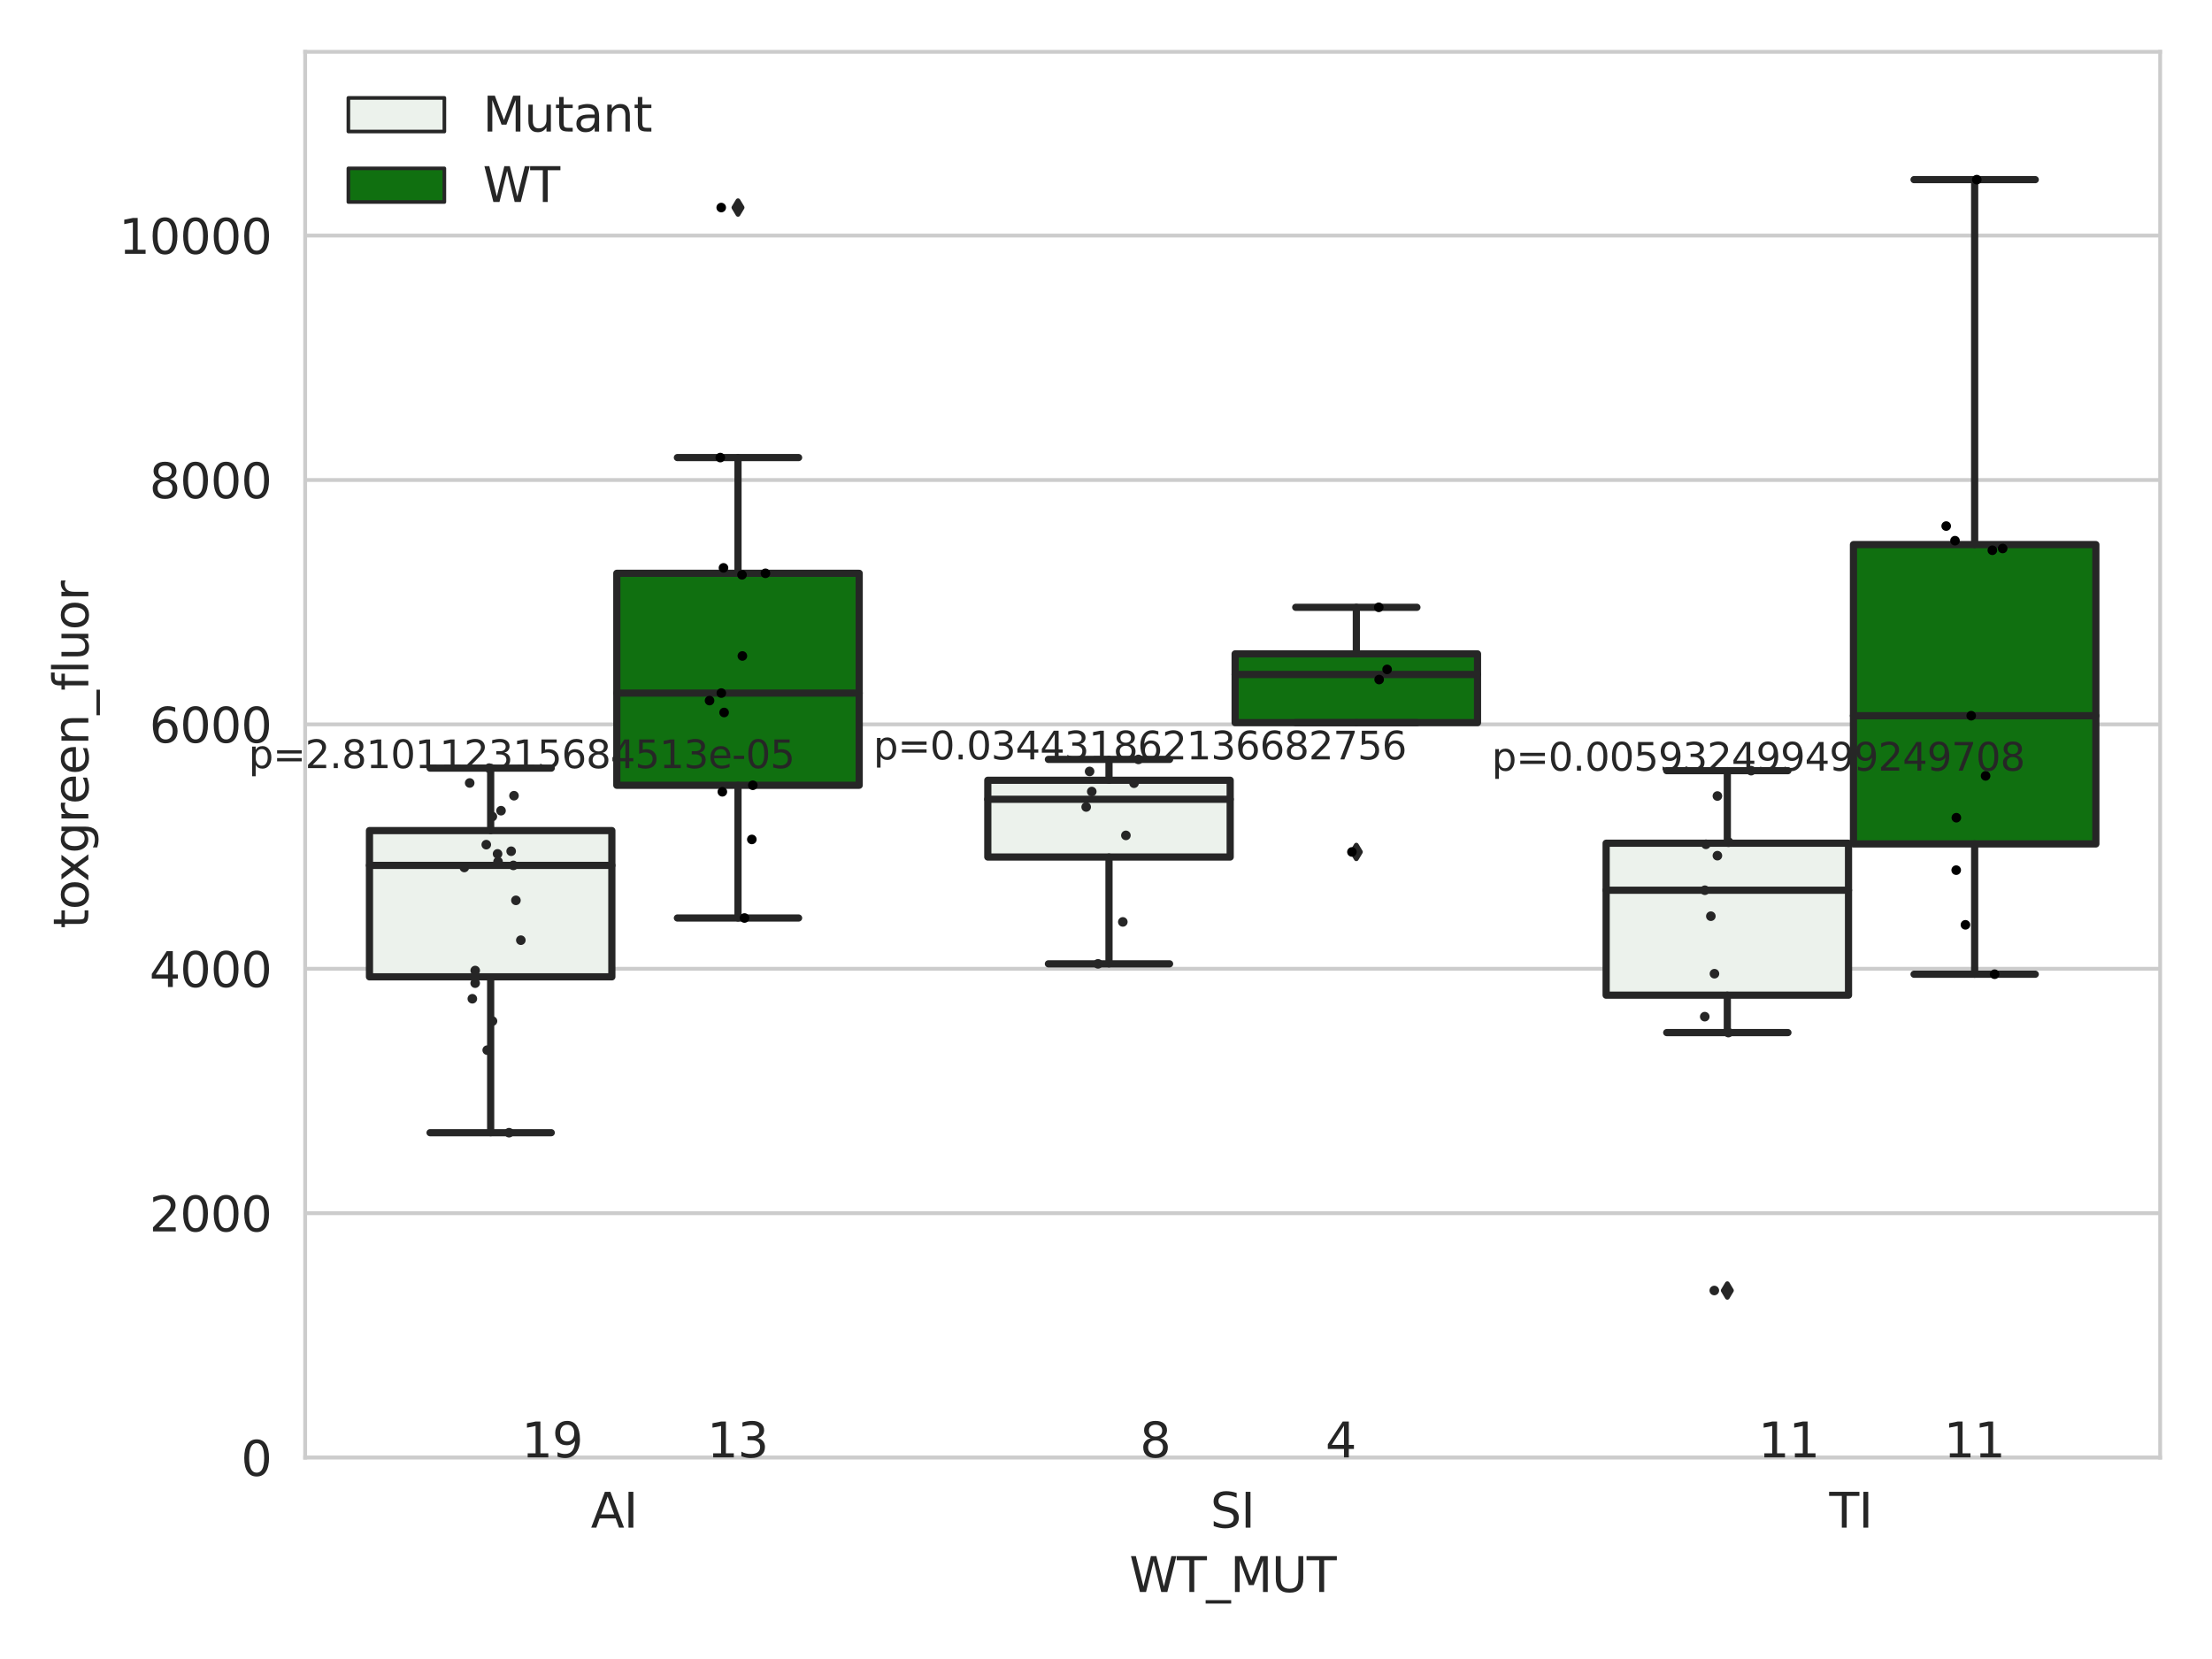 <?xml version="1.0" encoding="utf-8" standalone="no"?>
<!DOCTYPE svg PUBLIC "-//W3C//DTD SVG 1.1//EN"
  "http://www.w3.org/Graphics/SVG/1.1/DTD/svg11.dtd">
<svg xmlns:xlink="http://www.w3.org/1999/xlink" width="460.8pt" height="345.6pt" viewBox="0 0 460.8 345.6" xmlns="http://www.w3.org/2000/svg" version="1.1">
 <defs>
  <style type="text/css">*{stroke-linejoin: round; stroke-linecap: butt}</style>
 </defs>
 <g id="figure_1">
  <g id="patch_1">
   <path d="M 0 345.6 
L 460.8 345.6 
L 460.8 0 
L 0 0 
z
" style="fill: #ffffff"/>
  </g>
  <g id="axes_1">
   <g id="patch_2">
    <path d="M 63.571 303.64 
L 450 303.64 
L 450 10.8 
L 63.571 10.8 
z
" style="fill: #ffffff"/>
   </g>
   <g id="matplotlib.axis_1">
    <g id="xtick_1">
     <g id="text_1">
      <!-- AI -->
      <g style="fill: #262626" transform="translate(123.081 318.238) scale(0.1 -0.1)">
       <defs>
        <path id="DejaVuSans-41" d="M 2188 4044 
L 1331 1722 
L 3047 1722 
L 2188 4044 
z
M 1831 4666 
L 2547 4666 
L 4325 0 
L 3669 0 
L 3244 1197 
L 1141 1197 
L 716 0 
L 50 0 
L 1831 4666 
z
" transform="scale(0.016)"/>
        <path id="DejaVuSans-49" d="M 628 4666 
L 1259 4666 
L 1259 0 
L 628 0 
L 628 4666 
z
" transform="scale(0.016)"/>
       </defs>
       <use xlink:href="#DejaVuSans-41"/>
       <use xlink:href="#DejaVuSans-49" x="68.408"/>
      </g>
     </g>
    </g>
    <g id="xtick_2">
     <g id="text_2">
      <!-- SI -->
      <g style="fill: #262626" transform="translate(252.136 318.238) scale(0.1 -0.1)">
       <defs>
        <path id="DejaVuSans-53" d="M 3425 4513 
L 3425 3897 
Q 3066 4069 2747 4153 
Q 2428 4238 2131 4238 
Q 1616 4238 1336 4038 
Q 1056 3838 1056 3469 
Q 1056 3159 1242 3001 
Q 1428 2844 1947 2747 
L 2328 2669 
Q 3034 2534 3370 2195 
Q 3706 1856 3706 1288 
Q 3706 609 3251 259 
Q 2797 -91 1919 -91 
Q 1588 -91 1214 -16 
Q 841 59 441 206 
L 441 856 
Q 825 641 1194 531 
Q 1563 422 1919 422 
Q 2459 422 2753 634 
Q 3047 847 3047 1241 
Q 3047 1584 2836 1778 
Q 2625 1972 2144 2069 
L 1759 2144 
Q 1053 2284 737 2584 
Q 422 2884 422 3419 
Q 422 4038 858 4394 
Q 1294 4750 2059 4750 
Q 2388 4750 2728 4690 
Q 3069 4631 3425 4513 
z
" transform="scale(0.016)"/>
       </defs>
       <use xlink:href="#DejaVuSans-53"/>
       <use xlink:href="#DejaVuSans-49" x="63.477"/>
      </g>
     </g>
    </g>
    <g id="xtick_3">
     <g id="text_3">
      <!-- TI -->
      <g style="fill: #262626" transform="translate(381.066 318.238) scale(0.1 -0.1)">
       <defs>
        <path id="DejaVuSans-54" d="M -19 4666 
L 3928 4666 
L 3928 4134 
L 2272 4134 
L 2272 0 
L 1638 0 
L 1638 4134 
L -19 4134 
L -19 4666 
z
" transform="scale(0.016)"/>
       </defs>
       <use xlink:href="#DejaVuSans-54"/>
       <use xlink:href="#DejaVuSans-49" x="61.084"/>
      </g>
     </g>
    </g>
    <g id="text_4">
     <!-- WT_MUT -->
     <g style="fill: #262626" transform="translate(235.261 331.638) scale(0.1 -0.1)">
      <defs>
       <path id="DejaVuSans-57" d="M 213 4666 
L 850 4666 
L 1831 722 
L 2809 4666 
L 3519 4666 
L 4500 722 
L 5478 4666 
L 6119 4666 
L 4947 0 
L 4153 0 
L 3169 4050 
L 2175 0 
L 1381 0 
L 213 4666 
z
" transform="scale(0.016)"/>
       <path id="DejaVuSans-5f" d="M 3263 -1063 
L 3263 -1509 
L -63 -1509 
L -63 -1063 
L 3263 -1063 
z
" transform="scale(0.016)"/>
       <path id="DejaVuSans-4d" d="M 628 4666 
L 1569 4666 
L 2759 1491 
L 3956 4666 
L 4897 4666 
L 4897 0 
L 4281 0 
L 4281 4097 
L 3078 897 
L 2444 897 
L 1241 4097 
L 1241 0 
L 628 0 
L 628 4666 
z
" transform="scale(0.016)"/>
       <path id="DejaVuSans-55" d="M 556 4666 
L 1191 4666 
L 1191 1831 
Q 1191 1081 1462 751 
Q 1734 422 2344 422 
Q 2950 422 3222 751 
Q 3494 1081 3494 1831 
L 3494 4666 
L 4128 4666 
L 4128 1753 
Q 4128 841 3676 375 
Q 3225 -91 2344 -91 
Q 1459 -91 1007 375 
Q 556 841 556 1753 
L 556 4666 
z
" transform="scale(0.016)"/>
      </defs>
      <use xlink:href="#DejaVuSans-57"/>
      <use xlink:href="#DejaVuSans-54" x="98.877"/>
      <use xlink:href="#DejaVuSans-5f" x="159.961"/>
      <use xlink:href="#DejaVuSans-4d" x="209.961"/>
      <use xlink:href="#DejaVuSans-55" x="296.24"/>
      <use xlink:href="#DejaVuSans-54" x="369.434"/>
     </g>
    </g>
   </g>
   <g id="matplotlib.axis_2">
    <g id="ytick_1">
     <g id="line2d_1">
      <path d="M 63.571 303.64 
L 450 303.64 
" clip-path="url(#pe3dda451d7)" style="fill: none; stroke: #cccccc; stroke-width: 0.8; stroke-linecap: round"/>
     </g>
     <g id="text_5">
      <!-- 0 -->
      <g style="fill: #262626" transform="translate(50.209 307.439) scale(0.1 -0.1)">
       <defs>
        <path id="DejaVuSans-30" d="M 2034 4250 
Q 1547 4250 1301 3770 
Q 1056 3291 1056 2328 
Q 1056 1369 1301 889 
Q 1547 409 2034 409 
Q 2525 409 2770 889 
Q 3016 1369 3016 2328 
Q 3016 3291 2770 3770 
Q 2525 4250 2034 4250 
z
M 2034 4750 
Q 2819 4750 3233 4129 
Q 3647 3509 3647 2328 
Q 3647 1150 3233 529 
Q 2819 -91 2034 -91 
Q 1250 -91 836 529 
Q 422 1150 422 2328 
Q 422 3509 836 4129 
Q 1250 4750 2034 4750 
z
" transform="scale(0.016)"/>
       </defs>
       <use xlink:href="#DejaVuSans-30"/>
      </g>
     </g>
    </g>
    <g id="ytick_2">
     <g id="line2d_2">
      <path d="M 63.571 252.727 
L 450 252.727 
" clip-path="url(#pe3dda451d7)" style="fill: none; stroke: #cccccc; stroke-width: 0.8; stroke-linecap: round"/>
     </g>
     <g id="text_6">
      <!-- 2000 -->
      <g style="fill: #262626" transform="translate(31.121 256.526) scale(0.1 -0.1)">
       <defs>
        <path id="DejaVuSans-32" d="M 1228 531 
L 3431 531 
L 3431 0 
L 469 0 
L 469 531 
Q 828 903 1448 1529 
Q 2069 2156 2228 2338 
Q 2531 2678 2651 2914 
Q 2772 3150 2772 3378 
Q 2772 3750 2511 3984 
Q 2250 4219 1831 4219 
Q 1534 4219 1204 4116 
Q 875 4013 500 3803 
L 500 4441 
Q 881 4594 1212 4672 
Q 1544 4750 1819 4750 
Q 2544 4750 2975 4387 
Q 3406 4025 3406 3419 
Q 3406 3131 3298 2873 
Q 3191 2616 2906 2266 
Q 2828 2175 2409 1742 
Q 1991 1309 1228 531 
z
" transform="scale(0.016)"/>
       </defs>
       <use xlink:href="#DejaVuSans-32"/>
       <use xlink:href="#DejaVuSans-30" x="63.623"/>
       <use xlink:href="#DejaVuSans-30" x="127.246"/>
       <use xlink:href="#DejaVuSans-30" x="190.869"/>
      </g>
     </g>
    </g>
    <g id="ytick_3">
     <g id="line2d_3">
      <path d="M 63.571 201.814 
L 450 201.814 
" clip-path="url(#pe3dda451d7)" style="fill: none; stroke: #cccccc; stroke-width: 0.8; stroke-linecap: round"/>
     </g>
     <g id="text_7">
      <!-- 4000 -->
      <g style="fill: #262626" transform="translate(31.121 205.614) scale(0.1 -0.1)">
       <defs>
        <path id="DejaVuSans-34" d="M 2419 4116 
L 825 1625 
L 2419 1625 
L 2419 4116 
z
M 2253 4666 
L 3047 4666 
L 3047 1625 
L 3713 1625 
L 3713 1100 
L 3047 1100 
L 3047 0 
L 2419 0 
L 2419 1100 
L 313 1100 
L 313 1709 
L 2253 4666 
z
" transform="scale(0.016)"/>
       </defs>
       <use xlink:href="#DejaVuSans-34"/>
       <use xlink:href="#DejaVuSans-30" x="63.623"/>
       <use xlink:href="#DejaVuSans-30" x="127.246"/>
       <use xlink:href="#DejaVuSans-30" x="190.869"/>
      </g>
     </g>
    </g>
    <g id="ytick_4">
     <g id="line2d_4">
      <path d="M 63.571 150.901 
L 450 150.901 
" clip-path="url(#pe3dda451d7)" style="fill: none; stroke: #cccccc; stroke-width: 0.8; stroke-linecap: round"/>
     </g>
     <g id="text_8">
      <!-- 6000 -->
      <g style="fill: #262626" transform="translate(31.121 154.701) scale(0.1 -0.1)">
       <defs>
        <path id="DejaVuSans-36" d="M 2113 2584 
Q 1688 2584 1439 2293 
Q 1191 2003 1191 1497 
Q 1191 994 1439 701 
Q 1688 409 2113 409 
Q 2538 409 2786 701 
Q 3034 994 3034 1497 
Q 3034 2003 2786 2293 
Q 2538 2584 2113 2584 
z
M 3366 4563 
L 3366 3988 
Q 3128 4100 2886 4159 
Q 2644 4219 2406 4219 
Q 1781 4219 1451 3797 
Q 1122 3375 1075 2522 
Q 1259 2794 1537 2939 
Q 1816 3084 2150 3084 
Q 2853 3084 3261 2657 
Q 3669 2231 3669 1497 
Q 3669 778 3244 343 
Q 2819 -91 2113 -91 
Q 1303 -91 875 529 
Q 447 1150 447 2328 
Q 447 3434 972 4092 
Q 1497 4750 2381 4750 
Q 2619 4750 2861 4703 
Q 3103 4656 3366 4563 
z
" transform="scale(0.016)"/>
       </defs>
       <use xlink:href="#DejaVuSans-36"/>
       <use xlink:href="#DejaVuSans-30" x="63.623"/>
       <use xlink:href="#DejaVuSans-30" x="127.246"/>
       <use xlink:href="#DejaVuSans-30" x="190.869"/>
      </g>
     </g>
    </g>
    <g id="ytick_5">
     <g id="line2d_5">
      <path d="M 63.571 99.989 
L 450 99.989 
" clip-path="url(#pe3dda451d7)" style="fill: none; stroke: #cccccc; stroke-width: 0.8; stroke-linecap: round"/>
     </g>
     <g id="text_9">
      <!-- 8000 -->
      <g style="fill: #262626" transform="translate(31.121 103.788) scale(0.1 -0.1)">
       <defs>
        <path id="DejaVuSans-38" d="M 2034 2216 
Q 1584 2216 1326 1975 
Q 1069 1734 1069 1313 
Q 1069 891 1326 650 
Q 1584 409 2034 409 
Q 2484 409 2743 651 
Q 3003 894 3003 1313 
Q 3003 1734 2745 1975 
Q 2488 2216 2034 2216 
z
M 1403 2484 
Q 997 2584 770 2862 
Q 544 3141 544 3541 
Q 544 4100 942 4425 
Q 1341 4750 2034 4750 
Q 2731 4750 3128 4425 
Q 3525 4100 3525 3541 
Q 3525 3141 3298 2862 
Q 3072 2584 2669 2484 
Q 3125 2378 3379 2068 
Q 3634 1759 3634 1313 
Q 3634 634 3220 271 
Q 2806 -91 2034 -91 
Q 1263 -91 848 271 
Q 434 634 434 1313 
Q 434 1759 690 2068 
Q 947 2378 1403 2484 
z
M 1172 3481 
Q 1172 3119 1398 2916 
Q 1625 2713 2034 2713 
Q 2441 2713 2670 2916 
Q 2900 3119 2900 3481 
Q 2900 3844 2670 4047 
Q 2441 4250 2034 4250 
Q 1625 4250 1398 4047 
Q 1172 3844 1172 3481 
z
" transform="scale(0.016)"/>
       </defs>
       <use xlink:href="#DejaVuSans-38"/>
       <use xlink:href="#DejaVuSans-30" x="63.623"/>
       <use xlink:href="#DejaVuSans-30" x="127.246"/>
       <use xlink:href="#DejaVuSans-30" x="190.869"/>
      </g>
     </g>
    </g>
    <g id="ytick_6">
     <g id="line2d_6">
      <path d="M 63.571 49.076 
L 450 49.076 
" clip-path="url(#pe3dda451d7)" style="fill: none; stroke: #cccccc; stroke-width: 0.8; stroke-linecap: round"/>
     </g>
     <g id="text_10">
      <!-- 10000 -->
      <g style="fill: #262626" transform="translate(24.759 52.875) scale(0.1 -0.1)">
       <defs>
        <path id="DejaVuSans-31" d="M 794 531 
L 1825 531 
L 1825 4091 
L 703 3866 
L 703 4441 
L 1819 4666 
L 2450 4666 
L 2450 531 
L 3481 531 
L 3481 0 
L 794 0 
L 794 531 
z
" transform="scale(0.016)"/>
       </defs>
       <use xlink:href="#DejaVuSans-31"/>
       <use xlink:href="#DejaVuSans-30" x="63.623"/>
       <use xlink:href="#DejaVuSans-30" x="127.246"/>
       <use xlink:href="#DejaVuSans-30" x="190.869"/>
       <use xlink:href="#DejaVuSans-30" x="254.492"/>
      </g>
     </g>
    </g>
    <g id="text_11">
     <!-- toxgreen_fluor -->
     <g style="fill: #262626" transform="translate(18.401 193.415) rotate(-90) scale(0.1 -0.1)">
      <defs>
       <path id="DejaVuSans-74" d="M 1172 4494 
L 1172 3500 
L 2356 3500 
L 2356 3053 
L 1172 3053 
L 1172 1153 
Q 1172 725 1289 603 
Q 1406 481 1766 481 
L 2356 481 
L 2356 0 
L 1766 0 
Q 1100 0 847 248 
Q 594 497 594 1153 
L 594 3053 
L 172 3053 
L 172 3500 
L 594 3500 
L 594 4494 
L 1172 4494 
z
" transform="scale(0.016)"/>
       <path id="DejaVuSans-6f" d="M 1959 3097 
Q 1497 3097 1228 2736 
Q 959 2375 959 1747 
Q 959 1119 1226 758 
Q 1494 397 1959 397 
Q 2419 397 2687 759 
Q 2956 1122 2956 1747 
Q 2956 2369 2687 2733 
Q 2419 3097 1959 3097 
z
M 1959 3584 
Q 2709 3584 3137 3096 
Q 3566 2609 3566 1747 
Q 3566 888 3137 398 
Q 2709 -91 1959 -91 
Q 1206 -91 779 398 
Q 353 888 353 1747 
Q 353 2609 779 3096 
Q 1206 3584 1959 3584 
z
" transform="scale(0.016)"/>
       <path id="DejaVuSans-78" d="M 3513 3500 
L 2247 1797 
L 3578 0 
L 2900 0 
L 1881 1375 
L 863 0 
L 184 0 
L 1544 1831 
L 300 3500 
L 978 3500 
L 1906 2253 
L 2834 3500 
L 3513 3500 
z
" transform="scale(0.016)"/>
       <path id="DejaVuSans-67" d="M 2906 1791 
Q 2906 2416 2648 2759 
Q 2391 3103 1925 3103 
Q 1463 3103 1205 2759 
Q 947 2416 947 1791 
Q 947 1169 1205 825 
Q 1463 481 1925 481 
Q 2391 481 2648 825 
Q 2906 1169 2906 1791 
z
M 3481 434 
Q 3481 -459 3084 -895 
Q 2688 -1331 1869 -1331 
Q 1566 -1331 1297 -1286 
Q 1028 -1241 775 -1147 
L 775 -588 
Q 1028 -725 1275 -790 
Q 1522 -856 1778 -856 
Q 2344 -856 2625 -561 
Q 2906 -266 2906 331 
L 2906 616 
Q 2728 306 2450 153 
Q 2172 0 1784 0 
Q 1141 0 747 490 
Q 353 981 353 1791 
Q 353 2603 747 3093 
Q 1141 3584 1784 3584 
Q 2172 3584 2450 3431 
Q 2728 3278 2906 2969 
L 2906 3500 
L 3481 3500 
L 3481 434 
z
" transform="scale(0.016)"/>
       <path id="DejaVuSans-72" d="M 2631 2963 
Q 2534 3019 2420 3045 
Q 2306 3072 2169 3072 
Q 1681 3072 1420 2755 
Q 1159 2438 1159 1844 
L 1159 0 
L 581 0 
L 581 3500 
L 1159 3500 
L 1159 2956 
Q 1341 3275 1631 3429 
Q 1922 3584 2338 3584 
Q 2397 3584 2469 3576 
Q 2541 3569 2628 3553 
L 2631 2963 
z
" transform="scale(0.016)"/>
       <path id="DejaVuSans-65" d="M 3597 1894 
L 3597 1613 
L 953 1613 
Q 991 1019 1311 708 
Q 1631 397 2203 397 
Q 2534 397 2845 478 
Q 3156 559 3463 722 
L 3463 178 
Q 3153 47 2828 -22 
Q 2503 -91 2169 -91 
Q 1331 -91 842 396 
Q 353 884 353 1716 
Q 353 2575 817 3079 
Q 1281 3584 2069 3584 
Q 2775 3584 3186 3129 
Q 3597 2675 3597 1894 
z
M 3022 2063 
Q 3016 2534 2758 2815 
Q 2500 3097 2075 3097 
Q 1594 3097 1305 2825 
Q 1016 2553 972 2059 
L 3022 2063 
z
" transform="scale(0.016)"/>
       <path id="DejaVuSans-6e" d="M 3513 2113 
L 3513 0 
L 2938 0 
L 2938 2094 
Q 2938 2591 2744 2837 
Q 2550 3084 2163 3084 
Q 1697 3084 1428 2787 
Q 1159 2491 1159 1978 
L 1159 0 
L 581 0 
L 581 3500 
L 1159 3500 
L 1159 2956 
Q 1366 3272 1645 3428 
Q 1925 3584 2291 3584 
Q 2894 3584 3203 3211 
Q 3513 2838 3513 2113 
z
" transform="scale(0.016)"/>
       <path id="DejaVuSans-66" d="M 2375 4863 
L 2375 4384 
L 1825 4384 
Q 1516 4384 1395 4259 
Q 1275 4134 1275 3809 
L 1275 3500 
L 2222 3500 
L 2222 3053 
L 1275 3053 
L 1275 0 
L 697 0 
L 697 3053 
L 147 3053 
L 147 3500 
L 697 3500 
L 697 3744 
Q 697 4328 969 4595 
Q 1241 4863 1831 4863 
L 2375 4863 
z
" transform="scale(0.016)"/>
       <path id="DejaVuSans-6c" d="M 603 4863 
L 1178 4863 
L 1178 0 
L 603 0 
L 603 4863 
z
" transform="scale(0.016)"/>
       <path id="DejaVuSans-75" d="M 544 1381 
L 544 3500 
L 1119 3500 
L 1119 1403 
Q 1119 906 1312 657 
Q 1506 409 1894 409 
Q 2359 409 2629 706 
Q 2900 1003 2900 1516 
L 2900 3500 
L 3475 3500 
L 3475 0 
L 2900 0 
L 2900 538 
Q 2691 219 2414 64 
Q 2138 -91 1772 -91 
Q 1169 -91 856 284 
Q 544 659 544 1381 
z
M 1991 3584 
L 1991 3584 
z
" transform="scale(0.016)"/>
      </defs>
      <use xlink:href="#DejaVuSans-74"/>
      <use xlink:href="#DejaVuSans-6f" x="39.209"/>
      <use xlink:href="#DejaVuSans-78" x="97.266"/>
      <use xlink:href="#DejaVuSans-67" x="156.445"/>
      <use xlink:href="#DejaVuSans-72" x="219.922"/>
      <use xlink:href="#DejaVuSans-65" x="258.785"/>
      <use xlink:href="#DejaVuSans-65" x="320.309"/>
      <use xlink:href="#DejaVuSans-6e" x="381.832"/>
      <use xlink:href="#DejaVuSans-5f" x="445.211"/>
      <use xlink:href="#DejaVuSans-66" x="495.211"/>
      <use xlink:href="#DejaVuSans-6c" x="530.416"/>
      <use xlink:href="#DejaVuSans-75" x="558.199"/>
      <use xlink:href="#DejaVuSans-6f" x="621.578"/>
      <use xlink:href="#DejaVuSans-72" x="682.76"/>
     </g>
    </g>
   </g>
   <g id="patch_3">
    <path d="M 76.967 203.494 
L 127.461 203.494 
L 127.461 173.027 
L 76.967 173.027 
L 76.967 203.494 
z
" clip-path="url(#pe3dda451d7)" style="fill: #ecf2ec; stroke: #262626; stroke-width: 1.5; stroke-linejoin: miter"/>
   </g>
   <g id="patch_4">
    <path d="M 128.491 163.585 
L 178.985 163.585 
L 178.985 119.43 
L 128.491 119.43 
L 128.491 163.585 
z
" clip-path="url(#pe3dda451d7)" style="fill: #107010; stroke: #262626; stroke-width: 1.5; stroke-linejoin: miter"/>
   </g>
   <g id="patch_5">
    <path d="M 205.777 178.533 
L 256.27 178.533 
L 256.27 162.544 
L 205.777 162.544 
L 205.777 178.533 
z
" clip-path="url(#pe3dda451d7)" style="fill: #ecf2ec; stroke: #262626; stroke-width: 1.5; stroke-linejoin: miter"/>
   </g>
   <g id="patch_6">
    <path d="M 257.301 150.543 
L 307.794 150.543 
L 307.794 136.215 
L 257.301 136.215 
L 257.301 150.543 
z
" clip-path="url(#pe3dda451d7)" style="fill: #107010; stroke: #262626; stroke-width: 1.5; stroke-linejoin: miter"/>
   </g>
   <g id="patch_7">
    <path d="M 334.587 207.315 
L 385.08 207.315 
L 385.08 175.662 
L 334.587 175.662 
L 334.587 207.315 
z
" clip-path="url(#pe3dda451d7)" style="fill: #ecf2ec; stroke: #262626; stroke-width: 1.5; stroke-linejoin: miter"/>
   </g>
   <g id="patch_8">
    <path d="M 386.11 175.806 
L 436.604 175.806 
L 436.604 113.448 
L 386.11 113.448 
L 386.11 175.806 
z
" clip-path="url(#pe3dda451d7)" style="fill: #107010; stroke: #262626; stroke-width: 1.5; stroke-linejoin: miter"/>
   </g>
   <g id="patch_9">
    <path d="M 127.976 303.64 
L 127.976 303.64 
L 127.976 303.64 
L 127.976 303.64 
z
" clip-path="url(#pe3dda451d7)" style="fill: #ecf2ec; stroke: #262626; stroke-width: 0.75; stroke-linejoin: miter"/>
   </g>
   <g id="patch_10">
    <path d="M 127.976 303.64 
L 127.976 303.64 
L 127.976 303.64 
L 127.976 303.64 
z
" clip-path="url(#pe3dda451d7)" style="fill: #107010; stroke: #262626; stroke-width: 0.75; stroke-linejoin: miter"/>
   </g>
   <g id="PathCollection_1"/>
   <g id="PathCollection_2"/>
   <g id="line2d_7">
    <path d="M 102.214 203.494 
L 102.214 235.961 
" clip-path="url(#pe3dda451d7)" style="fill: none; stroke: #262626; stroke-width: 1.5; stroke-linecap: round"/>
   </g>
   <g id="line2d_8">
    <path d="M 102.214 173.027 
L 102.214 160.012 
" clip-path="url(#pe3dda451d7)" style="fill: none; stroke: #262626; stroke-width: 1.5; stroke-linecap: round"/>
   </g>
   <g id="line2d_9">
    <path d="M 89.591 235.961 
L 114.837 235.961 
" clip-path="url(#pe3dda451d7)" style="fill: none; stroke: #262626; stroke-width: 1.5; stroke-linecap: round"/>
   </g>
   <g id="line2d_10">
    <path d="M 89.591 160.012 
L 114.837 160.012 
" clip-path="url(#pe3dda451d7)" style="fill: none; stroke: #262626; stroke-width: 1.5; stroke-linecap: round"/>
   </g>
   <g id="line2d_11"/>
   <g id="line2d_12">
    <path d="M 153.738 163.585 
L 153.738 191.238 
" clip-path="url(#pe3dda451d7)" style="fill: none; stroke: #262626; stroke-width: 1.5; stroke-linecap: round"/>
   </g>
   <g id="line2d_13">
    <path d="M 153.738 119.43 
L 153.738 95.32 
" clip-path="url(#pe3dda451d7)" style="fill: none; stroke: #262626; stroke-width: 1.5; stroke-linecap: round"/>
   </g>
   <g id="line2d_14">
    <path d="M 141.115 191.238 
L 166.361 191.238 
" clip-path="url(#pe3dda451d7)" style="fill: none; stroke: #262626; stroke-width: 1.5; stroke-linecap: round"/>
   </g>
   <g id="line2d_15">
    <path d="M 141.115 95.32 
L 166.361 95.32 
" clip-path="url(#pe3dda451d7)" style="fill: none; stroke: #262626; stroke-width: 1.5; stroke-linecap: round"/>
   </g>
   <g id="line2d_16">
    <defs>
     <path id="m64a4fa5541" d="M -0 1.414 
L 0.849 0 
L 0 -1.414 
L -0.849 -0 
z
" style="stroke: #262626; stroke-linejoin: miter"/>
    </defs>
    <g clip-path="url(#pe3dda451d7)">
     <use xlink:href="#m64a4fa5541" x="153.738" y="43.237" style="fill: #262626; stroke: #262626; stroke-linejoin: miter"/>
    </g>
   </g>
   <g id="line2d_17">
    <path d="M 231.024 178.533 
L 231.024 200.785 
" clip-path="url(#pe3dda451d7)" style="fill: none; stroke: #262626; stroke-width: 1.5; stroke-linecap: round"/>
   </g>
   <g id="line2d_18">
    <path d="M 231.024 162.544 
L 231.024 158.199 
" clip-path="url(#pe3dda451d7)" style="fill: none; stroke: #262626; stroke-width: 1.5; stroke-linecap: round"/>
   </g>
   <g id="line2d_19">
    <path d="M 218.4 200.785 
L 243.647 200.785 
" clip-path="url(#pe3dda451d7)" style="fill: none; stroke: #262626; stroke-width: 1.5; stroke-linecap: round"/>
   </g>
   <g id="line2d_20">
    <path d="M 218.4 158.199 
L 243.647 158.199 
" clip-path="url(#pe3dda451d7)" style="fill: none; stroke: #262626; stroke-width: 1.5; stroke-linecap: round"/>
   </g>
   <g id="line2d_21"/>
   <g id="line2d_22">
    <path d="M 282.548 150.543 
L 282.548 150.543 
" clip-path="url(#pe3dda451d7)" style="fill: none; stroke: #262626; stroke-width: 1.5; stroke-linecap: round"/>
   </g>
   <g id="line2d_23">
    <path d="M 282.548 136.215 
L 282.548 126.515 
" clip-path="url(#pe3dda451d7)" style="fill: none; stroke: #262626; stroke-width: 1.5; stroke-linecap: round"/>
   </g>
   <g id="line2d_24">
    <path d="M 269.924 150.543 
L 295.171 150.543 
" clip-path="url(#pe3dda451d7)" style="fill: none; stroke: #262626; stroke-width: 1.5; stroke-linecap: round"/>
   </g>
   <g id="line2d_25">
    <path d="M 269.924 126.515 
L 295.171 126.515 
" clip-path="url(#pe3dda451d7)" style="fill: none; stroke: #262626; stroke-width: 1.5; stroke-linecap: round"/>
   </g>
   <g id="line2d_26">
    <g clip-path="url(#pe3dda451d7)">
     <use xlink:href="#m64a4fa5541" x="282.548" y="177.475" style="fill: #262626; stroke: #262626; stroke-linejoin: miter"/>
    </g>
   </g>
   <g id="line2d_27">
    <path d="M 359.833 207.315 
L 359.833 215.108 
" clip-path="url(#pe3dda451d7)" style="fill: none; stroke: #262626; stroke-width: 1.5; stroke-linecap: round"/>
   </g>
   <g id="line2d_28">
    <path d="M 359.833 175.662 
L 359.833 160.543 
" clip-path="url(#pe3dda451d7)" style="fill: none; stroke: #262626; stroke-width: 1.5; stroke-linecap: round"/>
   </g>
   <g id="line2d_29">
    <path d="M 347.21 215.108 
L 372.457 215.108 
" clip-path="url(#pe3dda451d7)" style="fill: none; stroke: #262626; stroke-width: 1.5; stroke-linecap: round"/>
   </g>
   <g id="line2d_30">
    <path d="M 347.21 160.543 
L 372.457 160.543 
" clip-path="url(#pe3dda451d7)" style="fill: none; stroke: #262626; stroke-width: 1.5; stroke-linecap: round"/>
   </g>
   <g id="line2d_31">
    <g clip-path="url(#pe3dda451d7)">
     <use xlink:href="#m64a4fa5541" x="359.833" y="268.836" style="fill: #262626; stroke: #262626; stroke-linejoin: miter"/>
    </g>
   </g>
   <g id="line2d_32">
    <path d="M 411.357 175.806 
L 411.357 202.948 
" clip-path="url(#pe3dda451d7)" style="fill: none; stroke: #262626; stroke-width: 1.5; stroke-linecap: round"/>
   </g>
   <g id="line2d_33">
    <path d="M 411.357 113.448 
L 411.357 37.422 
" clip-path="url(#pe3dda451d7)" style="fill: none; stroke: #262626; stroke-width: 1.5; stroke-linecap: round"/>
   </g>
   <g id="line2d_34">
    <path d="M 398.734 202.948 
L 423.98 202.948 
" clip-path="url(#pe3dda451d7)" style="fill: none; stroke: #262626; stroke-width: 1.5; stroke-linecap: round"/>
   </g>
   <g id="line2d_35">
    <path d="M 398.734 37.422 
L 423.98 37.422 
" clip-path="url(#pe3dda451d7)" style="fill: none; stroke: #262626; stroke-width: 1.5; stroke-linecap: round"/>
   </g>
   <g id="line2d_36"/>
   <g id="line2d_37">
    <path d="M 76.967 180.276 
L 127.461 180.276 
" clip-path="url(#pe3dda451d7)" style="fill: none; stroke: #262626; stroke-width: 1.5; stroke-linecap: round"/>
   </g>
   <g id="line2d_38">
    <path d="M 128.491 144.38 
L 178.985 144.38 
" clip-path="url(#pe3dda451d7)" style="fill: none; stroke: #262626; stroke-width: 1.5; stroke-linecap: round"/>
   </g>
   <g id="line2d_39">
    <path d="M 205.777 166.501 
L 256.27 166.501 
" clip-path="url(#pe3dda451d7)" style="fill: none; stroke: #262626; stroke-width: 1.5; stroke-linecap: round"/>
   </g>
   <g id="line2d_40">
    <path d="M 257.301 140.507 
L 307.794 140.507 
" clip-path="url(#pe3dda451d7)" style="fill: none; stroke: #262626; stroke-width: 1.5; stroke-linecap: round"/>
   </g>
   <g id="line2d_41">
    <path d="M 334.587 185.453 
L 385.08 185.453 
" clip-path="url(#pe3dda451d7)" style="fill: none; stroke: #262626; stroke-width: 1.5; stroke-linecap: round"/>
   </g>
   <g id="line2d_42">
    <path d="M 386.11 149.096 
L 436.604 149.096 
" clip-path="url(#pe3dda451d7)" style="fill: none; stroke: #262626; stroke-width: 1.5; stroke-linecap: round"/>
   </g>
   <g id="patch_11">
    <path d="M 63.571 303.64 
L 63.571 10.8 
" style="fill: none; stroke: #cccccc; stroke-width: 0.8; stroke-linejoin: miter; stroke-linecap: square"/>
   </g>
   <g id="patch_12">
    <path d="M 450 303.64 
L 450 10.8 
" style="fill: none; stroke: #cccccc; stroke-width: 0.8; stroke-linejoin: miter; stroke-linecap: square"/>
   </g>
   <g id="patch_13">
    <path d="M 63.571 303.64 
L 450 303.64 
" style="fill: none; stroke: #cccccc; stroke-width: 0.8; stroke-linejoin: miter; stroke-linecap: square"/>
   </g>
   <g id="patch_14">
    <path d="M 63.571 10.8 
L 450 10.8 
" style="fill: none; stroke: #cccccc; stroke-width: 0.8; stroke-linejoin: miter; stroke-linecap: square"/>
   </g>
   <g id="PathCollection_3">
    <defs>
     <path id="C0_0_dd4c940d64" d="M 0 1 
C 0.265 1 0.52 0.895 0.707 0.707 
C 0.895 0.52 1 0.265 1 -0 
C 1 -0.265 0.895 -0.52 0.707 -0.707 
C 0.52 -0.895 0.265 -1 0 -1 
C -0.265 -1 -0.52 -0.895 -0.707 -0.707 
C -0.895 -0.52 -1 -0.265 -1 0 
C -1 0.265 -0.895 0.52 -0.707 0.707 
C -0.52 0.895 -0.265 1 0 1 
z
"/>
    </defs>
    <g clip-path="url(#pe3dda451d7)">
     <use xlink:href="#C0_0_dd4c940d64" x="103.651" y="177.878" style="fill: #262626"/>
    </g>
    <g clip-path="url(#pe3dda451d7)">
     <use xlink:href="#C0_0_dd4c940d64" x="98.989" y="204.808" style="fill: #262626"/>
    </g>
    <g clip-path="url(#pe3dda451d7)">
     <use xlink:href="#C0_0_dd4c940d64" x="106.049" y="235.961" style="fill: #262626"/>
    </g>
    <g clip-path="url(#pe3dda451d7)">
     <use xlink:href="#C0_0_dd4c940d64" x="104.371" y="168.884" style="fill: #262626"/>
    </g>
    <g clip-path="url(#pe3dda451d7)">
     <use xlink:href="#C0_0_dd4c940d64" x="107.074" y="165.761" style="fill: #262626"/>
    </g>
    <g clip-path="url(#pe3dda451d7)">
     <use xlink:href="#C0_0_dd4c940d64" x="102.596" y="212.714" style="fill: #262626"/>
    </g>
    <g clip-path="url(#pe3dda451d7)">
     <use xlink:href="#C0_0_dd4c940d64" x="101.496" y="218.763" style="fill: #262626"/>
    </g>
    <g clip-path="url(#pe3dda451d7)">
     <use xlink:href="#C0_0_dd4c940d64" x="106.942" y="180.276" style="fill: #262626"/>
    </g>
    <g clip-path="url(#pe3dda451d7)">
     <use xlink:href="#C0_0_dd4c940d64" x="98.395" y="208.057" style="fill: #262626"/>
    </g>
    <g clip-path="url(#pe3dda451d7)">
     <use xlink:href="#C0_0_dd4c940d64" x="107.476" y="187.558" style="fill: #262626"/>
    </g>
    <g clip-path="url(#pe3dda451d7)">
     <use xlink:href="#C0_0_dd4c940d64" x="101.3" y="175.955" style="fill: #262626"/>
    </g>
    <g clip-path="url(#pe3dda451d7)">
     <use xlink:href="#C0_0_dd4c940d64" x="98.994" y="202.18" style="fill: #262626"/>
    </g>
    <g clip-path="url(#pe3dda451d7)">
     <use xlink:href="#C0_0_dd4c940d64" x="96.728" y="180.713" style="fill: #262626"/>
    </g>
    <g clip-path="url(#pe3dda451d7)">
     <use xlink:href="#C0_0_dd4c940d64" x="102.568" y="170.099" style="fill: #262626"/>
    </g>
    <g clip-path="url(#pe3dda451d7)">
     <use xlink:href="#C0_0_dd4c940d64" x="103.755" y="179.497" style="fill: #262626"/>
    </g>
    <g clip-path="url(#pe3dda451d7)">
     <use xlink:href="#C0_0_dd4c940d64" x="106.483" y="177.327" style="fill: #262626"/>
    </g>
    <g clip-path="url(#pe3dda451d7)">
     <use xlink:href="#C0_0_dd4c940d64" x="97.845" y="163.108" style="fill: #262626"/>
    </g>
    <g clip-path="url(#pe3dda451d7)">
     <use xlink:href="#C0_0_dd4c940d64" x="101.899" y="160.012" style="fill: #262626"/>
    </g>
    <g clip-path="url(#pe3dda451d7)">
     <use xlink:href="#C0_0_dd4c940d64" x="108.5" y="195.859" style="fill: #262626"/>
    </g>
   </g>
   <g id="PathCollection_4">
    <defs>
     <path id="C1_0_6165743838" d="M 0 1 
C 0.265 1 0.52 0.895 0.707 0.707 
C 0.895 0.52 1 0.265 1 -0 
C 1 -0.265 0.895 -0.52 0.707 -0.707 
C 0.52 -0.895 0.265 -1 0 -1 
C -0.265 -1 -0.52 -0.895 -0.707 -0.707 
C -0.895 -0.52 -1 -0.265 -1 0 
C -1 0.265 -0.895 0.52 -0.707 0.707 
C -0.52 0.895 -0.265 1 0 1 
z
"/>
    </defs>
    <g clip-path="url(#pe3dda451d7)">
     <use xlink:href="#C1_0_6165743838" x="150.263" y="144.38"/>
    </g>
    <g clip-path="url(#pe3dda451d7)">
     <use xlink:href="#C1_0_6165743838" x="150.479" y="164.942"/>
    </g>
    <g clip-path="url(#pe3dda451d7)">
     <use xlink:href="#C1_0_6165743838" x="156.619" y="174.869"/>
    </g>
    <g clip-path="url(#pe3dda451d7)">
     <use xlink:href="#C1_0_6165743838" x="150.715" y="118.297"/>
    </g>
    <g clip-path="url(#pe3dda451d7)">
     <use xlink:href="#C1_0_6165743838" x="154.65" y="136.652"/>
    </g>
    <g clip-path="url(#pe3dda451d7)">
     <use xlink:href="#C1_0_6165743838" x="159.458" y="119.43"/>
    </g>
    <g clip-path="url(#pe3dda451d7)">
     <use xlink:href="#C1_0_6165743838" x="154.573" y="119.747"/>
    </g>
    <g clip-path="url(#pe3dda451d7)">
     <use xlink:href="#C1_0_6165743838" x="150.845" y="148.425"/>
    </g>
    <g clip-path="url(#pe3dda451d7)">
     <use xlink:href="#C1_0_6165743838" x="147.814" y="145.947"/>
    </g>
    <g clip-path="url(#pe3dda451d7)">
     <use xlink:href="#C1_0_6165743838" x="156.823" y="163.585"/>
    </g>
    <g clip-path="url(#pe3dda451d7)">
     <use xlink:href="#C1_0_6165743838" x="150.244" y="43.237"/>
    </g>
    <g clip-path="url(#pe3dda451d7)">
     <use xlink:href="#C1_0_6165743838" x="155.094" y="191.238"/>
    </g>
    <g clip-path="url(#pe3dda451d7)">
     <use xlink:href="#C1_0_6165743838" x="150.051" y="95.32"/>
    </g>
   </g>
   <g id="PathCollection_5">
    <defs>
     <path id="C2_0_54040782f7" d="M 0 1 
C 0.265 1 0.52 0.895 0.707 0.707 
C 0.895 0.52 1 0.265 1 -0 
C 1 -0.265 0.895 -0.52 0.707 -0.707 
C 0.52 -0.895 0.265 -1 0 -1 
C -0.265 -1 -0.52 -0.895 -0.707 -0.707 
C -0.895 -0.52 -1 -0.265 -1 0 
C -1 0.265 -0.895 0.52 -0.707 0.707 
C -0.52 0.895 -0.265 1 0 1 
z
"/>
    </defs>
    <g clip-path="url(#pe3dda451d7)">
     <use xlink:href="#C2_0_54040782f7" x="237.154" y="158.199" style="fill: #262626"/>
    </g>
    <g clip-path="url(#pe3dda451d7)">
     <use xlink:href="#C2_0_54040782f7" x="228.739" y="200.785" style="fill: #262626"/>
    </g>
    <g clip-path="url(#pe3dda451d7)">
     <use xlink:href="#C2_0_54040782f7" x="236.239" y="163.158" style="fill: #262626"/>
    </g>
    <g clip-path="url(#pe3dda451d7)">
     <use xlink:href="#C2_0_54040782f7" x="234.544" y="174.027" style="fill: #262626"/>
    </g>
    <g clip-path="url(#pe3dda451d7)">
     <use xlink:href="#C2_0_54040782f7" x="233.903" y="192.05" style="fill: #262626"/>
    </g>
    <g clip-path="url(#pe3dda451d7)">
     <use xlink:href="#C2_0_54040782f7" x="226.271" y="168.11" style="fill: #262626"/>
    </g>
    <g clip-path="url(#pe3dda451d7)">
     <use xlink:href="#C2_0_54040782f7" x="227.433" y="164.893" style="fill: #262626"/>
    </g>
    <g clip-path="url(#pe3dda451d7)">
     <use xlink:href="#C2_0_54040782f7" x="226.982" y="160.704" style="fill: #262626"/>
    </g>
   </g>
   <g id="PathCollection_6">
    <defs>
     <path id="C3_0_dc99514c9c" d="M 0 1 
C 0.265 1 0.52 0.895 0.707 0.707 
C 0.895 0.52 1 0.265 1 -0 
C 1 -0.265 0.895 -0.52 0.707 -0.707 
C 0.52 -0.895 0.265 -1 0 -1 
C -0.265 -1 -0.52 -0.895 -0.707 -0.707 
C -0.895 -0.52 -1 -0.265 -1 0 
C -1 0.265 -0.895 0.52 -0.707 0.707 
C -0.52 0.895 -0.265 1 0 1 
z
"/>
    </defs>
    <g clip-path="url(#pe3dda451d7)">
     <use xlink:href="#C3_0_dc99514c9c" x="281.633" y="177.475"/>
    </g>
    <g clip-path="url(#pe3dda451d7)">
     <use xlink:href="#C3_0_dc99514c9c" x="287.223" y="126.515"/>
    </g>
    <g clip-path="url(#pe3dda451d7)">
     <use xlink:href="#C3_0_dc99514c9c" x="288.961" y="139.449"/>
    </g>
    <g clip-path="url(#pe3dda451d7)">
     <use xlink:href="#C3_0_dc99514c9c" x="287.301" y="141.565"/>
    </g>
   </g>
   <g id="PathCollection_7">
    <defs>
     <path id="C4_0_976fe3c3ca" d="M 0 1 
C 0.265 1 0.52 0.895 0.707 0.707 
C 0.895 0.52 1 0.265 1 -0 
C 1 -0.265 0.895 -0.52 0.707 -0.707 
C 0.52 -0.895 0.265 -1 0 -1 
C -0.265 -1 -0.52 -0.895 -0.707 -0.707 
C -0.895 -0.52 -1 -0.265 -1 0 
C -1 0.265 -0.895 0.52 -0.707 0.707 
C -0.52 0.895 -0.265 1 0 1 
z
"/>
    </defs>
    <g clip-path="url(#pe3dda451d7)">
     <use xlink:href="#C4_0_976fe3c3ca" x="357.154" y="202.842" style="fill: #262626"/>
    </g>
    <g clip-path="url(#pe3dda451d7)">
     <use xlink:href="#C4_0_976fe3c3ca" x="355.132" y="211.788" style="fill: #262626"/>
    </g>
    <g clip-path="url(#pe3dda451d7)">
     <use xlink:href="#C4_0_976fe3c3ca" x="360.056" y="215.108" style="fill: #262626"/>
    </g>
    <g clip-path="url(#pe3dda451d7)">
     <use xlink:href="#C4_0_976fe3c3ca" x="356.401" y="190.86" style="fill: #262626"/>
    </g>
    <g clip-path="url(#pe3dda451d7)">
     <use xlink:href="#C4_0_976fe3c3ca" x="357.766" y="165.824" style="fill: #262626"/>
    </g>
    <g clip-path="url(#pe3dda451d7)">
     <use xlink:href="#C4_0_976fe3c3ca" x="355.377" y="175.884" style="fill: #262626"/>
    </g>
    <g clip-path="url(#pe3dda451d7)">
     <use xlink:href="#C4_0_976fe3c3ca" x="355.152" y="185.453" style="fill: #262626"/>
    </g>
    <g clip-path="url(#pe3dda451d7)">
     <use xlink:href="#C4_0_976fe3c3ca" x="364.787" y="160.543" style="fill: #262626"/>
    </g>
    <g clip-path="url(#pe3dda451d7)">
     <use xlink:href="#C4_0_976fe3c3ca" x="360.109" y="175.441" style="fill: #262626"/>
    </g>
    <g clip-path="url(#pe3dda451d7)">
     <use xlink:href="#C4_0_976fe3c3ca" x="357.12" y="268.836" style="fill: #262626"/>
    </g>
    <g clip-path="url(#pe3dda451d7)">
     <use xlink:href="#C4_0_976fe3c3ca" x="357.766" y="178.251" style="fill: #262626"/>
    </g>
   </g>
   <g id="PathCollection_8">
    <defs>
     <path id="C5_0_20a6940bda" d="M 0 1 
C 0.265 1 0.52 0.895 0.707 0.707 
C 0.895 0.52 1 0.265 1 -0 
C 1 -0.265 0.895 -0.52 0.707 -0.707 
C 0.52 -0.895 0.265 -1 0 -1 
C -0.265 -1 -0.52 -0.895 -0.707 -0.707 
C -0.895 -0.52 -1 -0.265 -1 0 
C -1 0.265 -0.895 0.52 -0.707 0.707 
C -0.52 0.895 -0.265 1 0 1 
z
"/>
    </defs>
    <g clip-path="url(#pe3dda451d7)">
     <use xlink:href="#C5_0_20a6940bda" x="405.426" y="109.589"/>
    </g>
    <g clip-path="url(#pe3dda451d7)">
     <use xlink:href="#C5_0_20a6940bda" x="407.512" y="181.268"/>
    </g>
    <g clip-path="url(#pe3dda451d7)">
     <use xlink:href="#C5_0_20a6940bda" x="411.801" y="37.422"/>
    </g>
    <g clip-path="url(#pe3dda451d7)">
     <use xlink:href="#C5_0_20a6940bda" x="415.043" y="114.629"/>
    </g>
    <g clip-path="url(#pe3dda451d7)">
     <use xlink:href="#C5_0_20a6940bda" x="407.263" y="112.636"/>
    </g>
    <g clip-path="url(#pe3dda451d7)">
     <use xlink:href="#C5_0_20a6940bda" x="409.439" y="192.656"/>
    </g>
    <g clip-path="url(#pe3dda451d7)">
     <use xlink:href="#C5_0_20a6940bda" x="407.544" y="170.343"/>
    </g>
    <g clip-path="url(#pe3dda451d7)">
     <use xlink:href="#C5_0_20a6940bda" x="413.634" y="161.629"/>
    </g>
    <g clip-path="url(#pe3dda451d7)">
     <use xlink:href="#C5_0_20a6940bda" x="415.514" y="202.948"/>
    </g>
    <g clip-path="url(#pe3dda451d7)">
     <use xlink:href="#C5_0_20a6940bda" x="410.638" y="149.096"/>
    </g>
    <g clip-path="url(#pe3dda451d7)">
     <use xlink:href="#C5_0_20a6940bda" x="417.193" y="114.259"/>
    </g>
   </g>
   <g id="text_12">
    <!-- 19 -->
    <g style="fill: #262626" transform="translate(108.655 303.598) scale(0.1 -0.1)">
     <defs>
      <path id="DejaVuSans-39" d="M 703 97 
L 703 672 
Q 941 559 1184 500 
Q 1428 441 1663 441 
Q 2288 441 2617 861 
Q 2947 1281 2994 2138 
Q 2813 1869 2534 1725 
Q 2256 1581 1919 1581 
Q 1219 1581 811 2004 
Q 403 2428 403 3163 
Q 403 3881 828 4315 
Q 1253 4750 1959 4750 
Q 2769 4750 3195 4129 
Q 3622 3509 3622 2328 
Q 3622 1225 3098 567 
Q 2575 -91 1691 -91 
Q 1453 -91 1209 -44 
Q 966 3 703 97 
z
M 1959 2075 
Q 2384 2075 2632 2365 
Q 2881 2656 2881 3163 
Q 2881 3666 2632 3958 
Q 2384 4250 1959 4250 
Q 1534 4250 1286 3958 
Q 1038 3666 1038 3163 
Q 1038 2656 1286 2365 
Q 1534 2075 1959 2075 
z
" transform="scale(0.016)"/>
     </defs>
     <use xlink:href="#DejaVuSans-31"/>
     <use xlink:href="#DejaVuSans-39" x="63.623"/>
    </g>
   </g>
   <g id="text_13">
    <!-- p=2.810112315684513e-05 -->
    <g style="fill: #262626" transform="translate(51.778 160.011) scale(0.08 -0.08)">
     <defs>
      <path id="DejaVuSans-70" d="M 1159 525 
L 1159 -1331 
L 581 -1331 
L 581 3500 
L 1159 3500 
L 1159 2969 
Q 1341 3281 1617 3432 
Q 1894 3584 2278 3584 
Q 2916 3584 3314 3078 
Q 3713 2572 3713 1747 
Q 3713 922 3314 415 
Q 2916 -91 2278 -91 
Q 1894 -91 1617 61 
Q 1341 213 1159 525 
z
M 3116 1747 
Q 3116 2381 2855 2742 
Q 2594 3103 2138 3103 
Q 1681 3103 1420 2742 
Q 1159 2381 1159 1747 
Q 1159 1113 1420 752 
Q 1681 391 2138 391 
Q 2594 391 2855 752 
Q 3116 1113 3116 1747 
z
" transform="scale(0.016)"/>
      <path id="DejaVuSans-3d" d="M 678 2906 
L 4684 2906 
L 4684 2381 
L 678 2381 
L 678 2906 
z
M 678 1631 
L 4684 1631 
L 4684 1100 
L 678 1100 
L 678 1631 
z
" transform="scale(0.016)"/>
      <path id="DejaVuSans-2e" d="M 684 794 
L 1344 794 
L 1344 0 
L 684 0 
L 684 794 
z
" transform="scale(0.016)"/>
      <path id="DejaVuSans-33" d="M 2597 2516 
Q 3050 2419 3304 2112 
Q 3559 1806 3559 1356 
Q 3559 666 3084 287 
Q 2609 -91 1734 -91 
Q 1441 -91 1130 -33 
Q 819 25 488 141 
L 488 750 
Q 750 597 1062 519 
Q 1375 441 1716 441 
Q 2309 441 2620 675 
Q 2931 909 2931 1356 
Q 2931 1769 2642 2001 
Q 2353 2234 1838 2234 
L 1294 2234 
L 1294 2753 
L 1863 2753 
Q 2328 2753 2575 2939 
Q 2822 3125 2822 3475 
Q 2822 3834 2567 4026 
Q 2313 4219 1838 4219 
Q 1578 4219 1281 4162 
Q 984 4106 628 3988 
L 628 4550 
Q 988 4650 1302 4700 
Q 1616 4750 1894 4750 
Q 2613 4750 3031 4423 
Q 3450 4097 3450 3541 
Q 3450 3153 3228 2886 
Q 3006 2619 2597 2516 
z
" transform="scale(0.016)"/>
      <path id="DejaVuSans-35" d="M 691 4666 
L 3169 4666 
L 3169 4134 
L 1269 4134 
L 1269 2991 
Q 1406 3038 1543 3061 
Q 1681 3084 1819 3084 
Q 2600 3084 3056 2656 
Q 3513 2228 3513 1497 
Q 3513 744 3044 326 
Q 2575 -91 1722 -91 
Q 1428 -91 1123 -41 
Q 819 9 494 109 
L 494 744 
Q 775 591 1075 516 
Q 1375 441 1709 441 
Q 2250 441 2565 725 
Q 2881 1009 2881 1497 
Q 2881 1984 2565 2268 
Q 2250 2553 1709 2553 
Q 1456 2553 1204 2497 
Q 953 2441 691 2322 
L 691 4666 
z
" transform="scale(0.016)"/>
      <path id="DejaVuSans-2d" d="M 313 2009 
L 1997 2009 
L 1997 1497 
L 313 1497 
L 313 2009 
z
" transform="scale(0.016)"/>
     </defs>
     <use xlink:href="#DejaVuSans-70"/>
     <use xlink:href="#DejaVuSans-3d" x="63.477"/>
     <use xlink:href="#DejaVuSans-32" x="147.266"/>
     <use xlink:href="#DejaVuSans-2e" x="210.889"/>
     <use xlink:href="#DejaVuSans-38" x="242.676"/>
     <use xlink:href="#DejaVuSans-31" x="306.299"/>
     <use xlink:href="#DejaVuSans-30" x="369.922"/>
     <use xlink:href="#DejaVuSans-31" x="433.545"/>
     <use xlink:href="#DejaVuSans-31" x="497.168"/>
     <use xlink:href="#DejaVuSans-32" x="560.791"/>
     <use xlink:href="#DejaVuSans-33" x="624.414"/>
     <use xlink:href="#DejaVuSans-31" x="688.037"/>
     <use xlink:href="#DejaVuSans-35" x="751.66"/>
     <use xlink:href="#DejaVuSans-36" x="815.283"/>
     <use xlink:href="#DejaVuSans-38" x="878.906"/>
     <use xlink:href="#DejaVuSans-34" x="942.529"/>
     <use xlink:href="#DejaVuSans-35" x="1006.152"/>
     <use xlink:href="#DejaVuSans-31" x="1069.775"/>
     <use xlink:href="#DejaVuSans-33" x="1133.398"/>
     <use xlink:href="#DejaVuSans-65" x="1197.021"/>
     <use xlink:href="#DejaVuSans-2d" x="1258.545"/>
     <use xlink:href="#DejaVuSans-30" x="1294.629"/>
     <use xlink:href="#DejaVuSans-35" x="1358.252"/>
    </g>
   </g>
   <g id="text_14">
    <!-- 13 -->
    <g style="fill: #262626" transform="translate(147.297 303.598) scale(0.1 -0.1)">
     <use xlink:href="#DejaVuSans-31"/>
     <use xlink:href="#DejaVuSans-33" x="63.623"/>
    </g>
   </g>
   <g id="text_15">
    <!-- 8 -->
    <g style="fill: #262626" transform="translate(237.464 303.598) scale(0.1 -0.1)">
     <use xlink:href="#DejaVuSans-38"/>
    </g>
   </g>
   <g id="text_16">
    <!-- p=0.034431862136682756 -->
    <g style="fill: #262626" transform="translate(181.947 158.198) scale(0.08 -0.08)">
     <defs>
      <path id="DejaVuSans-37" d="M 525 4666 
L 3525 4666 
L 3525 4397 
L 1831 0 
L 1172 0 
L 2766 4134 
L 525 4134 
L 525 4666 
z
" transform="scale(0.016)"/>
     </defs>
     <use xlink:href="#DejaVuSans-70"/>
     <use xlink:href="#DejaVuSans-3d" x="63.477"/>
     <use xlink:href="#DejaVuSans-30" x="147.266"/>
     <use xlink:href="#DejaVuSans-2e" x="210.889"/>
     <use xlink:href="#DejaVuSans-30" x="242.676"/>
     <use xlink:href="#DejaVuSans-33" x="306.299"/>
     <use xlink:href="#DejaVuSans-34" x="369.922"/>
     <use xlink:href="#DejaVuSans-34" x="433.545"/>
     <use xlink:href="#DejaVuSans-33" x="497.168"/>
     <use xlink:href="#DejaVuSans-31" x="560.791"/>
     <use xlink:href="#DejaVuSans-38" x="624.414"/>
     <use xlink:href="#DejaVuSans-36" x="688.037"/>
     <use xlink:href="#DejaVuSans-32" x="751.66"/>
     <use xlink:href="#DejaVuSans-31" x="815.283"/>
     <use xlink:href="#DejaVuSans-33" x="878.906"/>
     <use xlink:href="#DejaVuSans-36" x="942.529"/>
     <use xlink:href="#DejaVuSans-36" x="1006.152"/>
     <use xlink:href="#DejaVuSans-38" x="1069.775"/>
     <use xlink:href="#DejaVuSans-32" x="1133.398"/>
     <use xlink:href="#DejaVuSans-37" x="1197.021"/>
     <use xlink:href="#DejaVuSans-35" x="1260.645"/>
     <use xlink:href="#DejaVuSans-36" x="1324.268"/>
    </g>
   </g>
   <g id="text_17">
    <!-- 4 -->
    <g style="fill: #262626" transform="translate(276.107 303.598) scale(0.1 -0.1)">
     <use xlink:href="#DejaVuSans-34"/>
    </g>
   </g>
   <g id="text_18">
    <!-- 11 -->
    <g style="fill: #262626" transform="translate(366.274 303.598) scale(0.1 -0.1)">
     <use xlink:href="#DejaVuSans-31"/>
     <use xlink:href="#DejaVuSans-31" x="63.623"/>
    </g>
   </g>
   <g id="text_19">
    <!-- p=0.005932499499249708 -->
    <g style="fill: #262626" transform="translate(310.756 160.542) scale(0.08 -0.08)">
     <use xlink:href="#DejaVuSans-70"/>
     <use xlink:href="#DejaVuSans-3d" x="63.477"/>
     <use xlink:href="#DejaVuSans-30" x="147.266"/>
     <use xlink:href="#DejaVuSans-2e" x="210.889"/>
     <use xlink:href="#DejaVuSans-30" x="242.676"/>
     <use xlink:href="#DejaVuSans-30" x="306.299"/>
     <use xlink:href="#DejaVuSans-35" x="369.922"/>
     <use xlink:href="#DejaVuSans-39" x="433.545"/>
     <use xlink:href="#DejaVuSans-33" x="497.168"/>
     <use xlink:href="#DejaVuSans-32" x="560.791"/>
     <use xlink:href="#DejaVuSans-34" x="624.414"/>
     <use xlink:href="#DejaVuSans-39" x="688.037"/>
     <use xlink:href="#DejaVuSans-39" x="751.66"/>
     <use xlink:href="#DejaVuSans-34" x="815.283"/>
     <use xlink:href="#DejaVuSans-39" x="878.906"/>
     <use xlink:href="#DejaVuSans-39" x="942.529"/>
     <use xlink:href="#DejaVuSans-32" x="1006.152"/>
     <use xlink:href="#DejaVuSans-34" x="1069.775"/>
     <use xlink:href="#DejaVuSans-39" x="1133.398"/>
     <use xlink:href="#DejaVuSans-37" x="1197.021"/>
     <use xlink:href="#DejaVuSans-30" x="1260.645"/>
     <use xlink:href="#DejaVuSans-38" x="1324.268"/>
    </g>
   </g>
   <g id="text_20">
    <!-- 11 -->
    <g style="fill: #262626" transform="translate(404.917 303.598) scale(0.1 -0.1)">
     <use xlink:href="#DejaVuSans-31"/>
     <use xlink:href="#DejaVuSans-31" x="63.623"/>
    </g>
   </g>
   <g id="legend_1">
    <g id="patch_15">
     <path d="M 72.571 27.398 
L 92.571 27.398 
L 92.571 20.398 
L 72.571 20.398 
z
" style="fill: #ecf2ec; stroke: #262626; stroke-width: 0.75; stroke-linejoin: miter"/>
    </g>
    <g id="text_21">
     <!-- Mutant -->
     <g style="fill: #262626" transform="translate(100.571 27.398) scale(0.1 -0.1)">
      <defs>
       <path id="DejaVuSans-61" d="M 2194 1759 
Q 1497 1759 1228 1600 
Q 959 1441 959 1056 
Q 959 750 1161 570 
Q 1363 391 1709 391 
Q 2188 391 2477 730 
Q 2766 1069 2766 1631 
L 2766 1759 
L 2194 1759 
z
M 3341 1997 
L 3341 0 
L 2766 0 
L 2766 531 
Q 2569 213 2275 61 
Q 1981 -91 1556 -91 
Q 1019 -91 701 211 
Q 384 513 384 1019 
Q 384 1609 779 1909 
Q 1175 2209 1959 2209 
L 2766 2209 
L 2766 2266 
Q 2766 2663 2505 2880 
Q 2244 3097 1772 3097 
Q 1472 3097 1187 3025 
Q 903 2953 641 2809 
L 641 3341 
Q 956 3463 1253 3523 
Q 1550 3584 1831 3584 
Q 2591 3584 2966 3190 
Q 3341 2797 3341 1997 
z
" transform="scale(0.016)"/>
      </defs>
      <use xlink:href="#DejaVuSans-4d"/>
      <use xlink:href="#DejaVuSans-75" x="86.279"/>
      <use xlink:href="#DejaVuSans-74" x="149.658"/>
      <use xlink:href="#DejaVuSans-61" x="188.867"/>
      <use xlink:href="#DejaVuSans-6e" x="250.146"/>
      <use xlink:href="#DejaVuSans-74" x="313.525"/>
     </g>
    </g>
    <g id="patch_16">
     <path d="M 72.571 42.077 
L 92.571 42.077 
L 92.571 35.077 
L 72.571 35.077 
z
" style="fill: #107010; stroke: #262626; stroke-width: 0.75; stroke-linejoin: miter"/>
    </g>
    <g id="text_22">
     <!-- WT -->
     <g style="fill: #262626" transform="translate(100.571 42.077) scale(0.1 -0.1)">
      <use xlink:href="#DejaVuSans-57"/>
      <use xlink:href="#DejaVuSans-54" x="98.877"/>
     </g>
    </g>
   </g>
  </g>
 </g>
 <defs>
  <clipPath id="pe3dda451d7">
   <rect x="63.571" y="10.8" width="386.429" height="292.84"/>
  </clipPath>
 </defs>
</svg>
